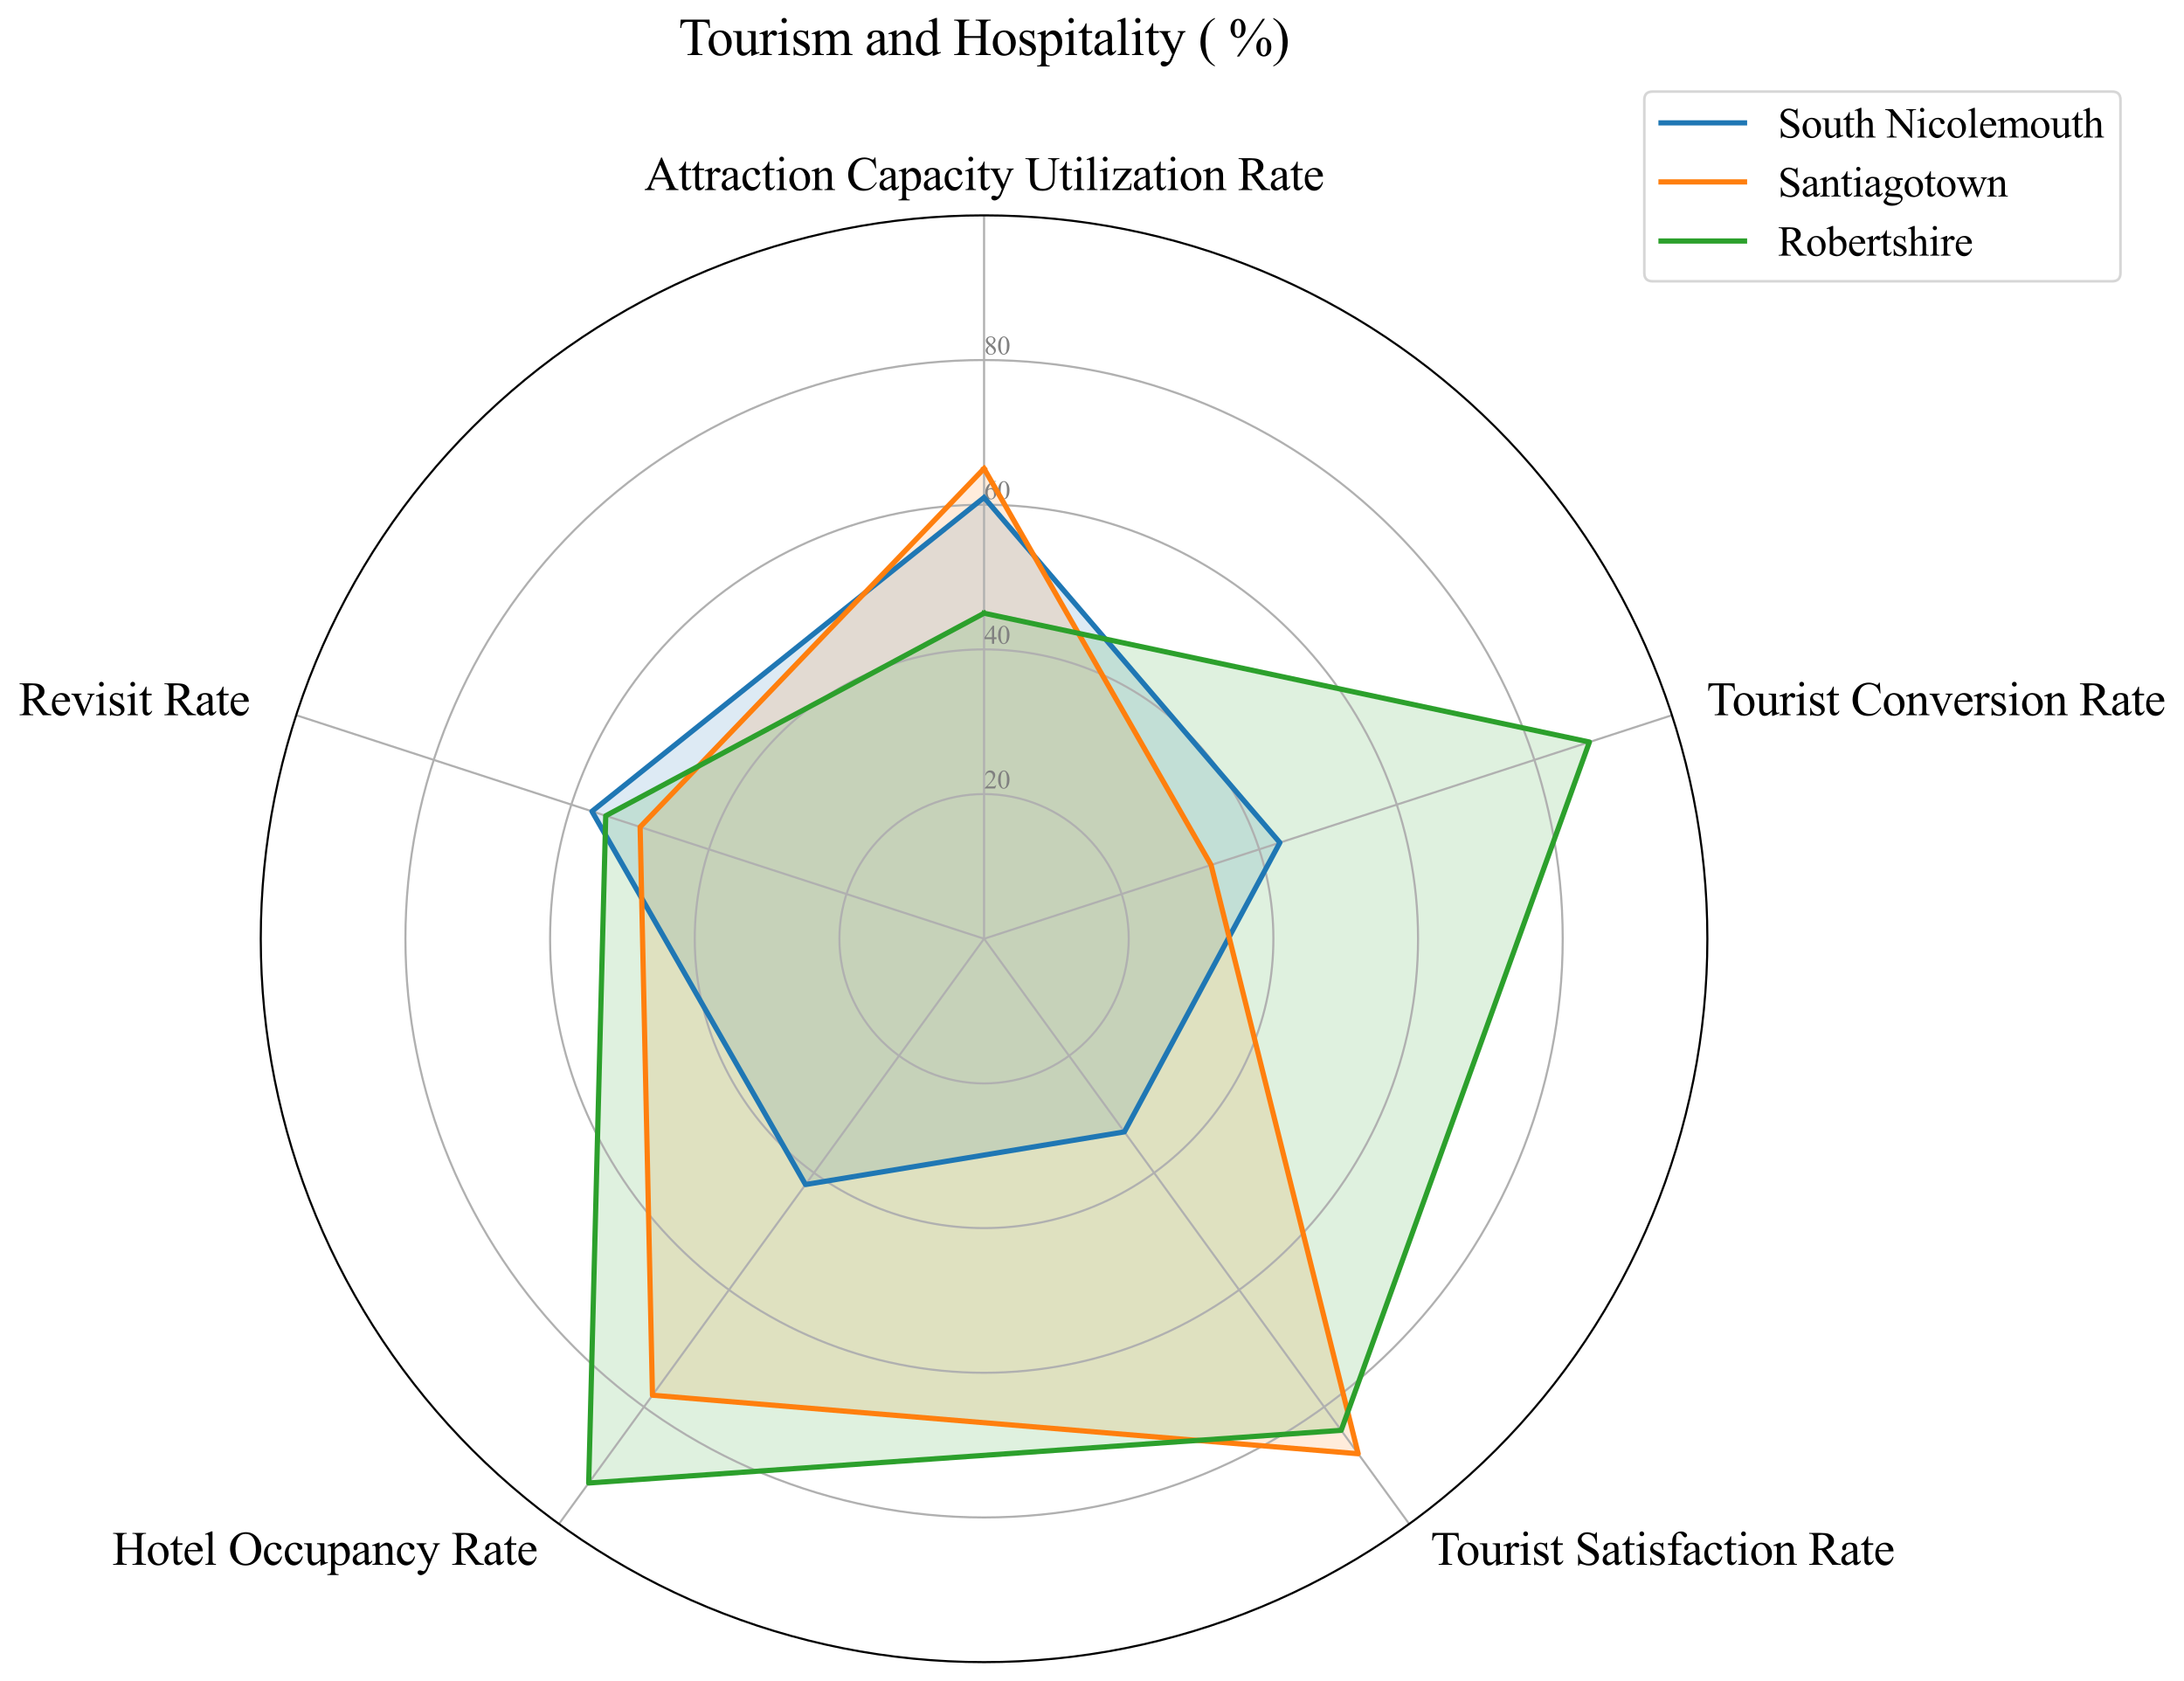 <?xml version="1.0" encoding="utf-8" standalone="no"?>
<!DOCTYPE svg PUBLIC "-//W3C//DTD SVG 1.1//EN"
  "http://www.w3.org/Graphics/SVG/1.1/DTD/svg11.dtd">
<svg xmlns:xlink="http://www.w3.org/1999/xlink" width="837.007pt" height="644.128pt" viewBox="0 0 837.007 644.128" xmlns="http://www.w3.org/2000/svg" version="1.1">
 <defs>
  <style type="text/css">*{stroke-linejoin: round; stroke-linecap: butt}</style>
 </defs>
 <g id="figure_1">
  <g id="patch_1">
   <path d="M 0 644.128 
L 837.007 644.128 
L 837.007 0 
L 0 0 
z
" style="fill: #ffffff"/>
  </g>
  <g id="axes_1">
   <g id="patch_2">
    <path d="M 654.34 359.728 
C 654.34 323.326 647.17 287.278 633.24 253.648 
C 619.309 220.017 598.89 189.457 573.15 163.718 
C 547.41 137.978 516.851 117.558 483.22 103.628 
C 449.589 89.698 413.542 82.528 377.14 82.528 
C 340.739 82.528 304.691 89.698 271.06 103.628 
C 237.43 117.558 206.87 137.978 181.13 163.718 
C 155.39 189.457 134.971 220.017 121.041 253.648 
C 107.11 287.278 99.94 323.326 99.94 359.728 
C 99.94 396.129 107.11 432.177 121.041 465.807 
C 134.971 499.438 155.39 529.998 181.13 555.737 
C 206.87 581.477 237.43 601.897 271.06 615.827 
C 304.691 629.757 340.739 636.928 377.14 636.928 
C 413.542 636.928 449.589 629.757 483.22 615.827 
C 516.851 601.897 547.41 581.477 573.15 555.737 
C 598.89 529.998 619.309 499.438 633.24 465.807 
C 647.17 432.177 654.34 396.129 654.34 359.728 
M 377.14 359.728 
C 377.14 359.728 377.14 359.728 377.14 359.728 
C 377.14 359.728 377.14 359.728 377.14 359.728 
C 377.14 359.728 377.14 359.728 377.14 359.728 
C 377.14 359.728 377.14 359.728 377.14 359.728 
C 377.14 359.728 377.14 359.728 377.14 359.728 
C 377.14 359.728 377.14 359.728 377.14 359.728 
C 377.14 359.728 377.14 359.728 377.14 359.728 
C 377.14 359.728 377.14 359.728 377.14 359.728 
C 377.14 359.728 377.14 359.728 377.14 359.728 
C 377.14 359.728 377.14 359.728 377.14 359.728 
C 377.14 359.728 377.14 359.728 377.14 359.728 
C 377.14 359.728 377.14 359.728 377.14 359.728 
C 377.14 359.728 377.14 359.728 377.14 359.728 
C 377.14 359.728 377.14 359.728 377.14 359.728 
C 377.14 359.728 377.14 359.728 377.14 359.728 
C 377.14 359.728 377.14 359.728 377.14 359.728 
z
" style="fill: #ffffff"/>
   </g>
   <g id="patch_3">
    <path d="M 377.14 190.636 
L 490.502 322.894 
L 430.908 433.733 
L 308.708 453.916 
L 226.869 310.902 
z
" clip-path="url(#p5f10c932e4)" style="fill: #1f77b4; opacity: 0.15; stroke: #1f77b4; stroke-linejoin: miter"/>
   </g>
   <g id="patch_4">
    <path d="M 377.14 179.548 
L 464.139 331.46 
L 520.522 557.076 
L 250.052 534.65 
L 245.324 316.898 
z
" clip-path="url(#p5f10c932e4)" style="fill: #ff7f0e; opacity: 0.15; stroke: #ff7f0e; stroke-linejoin: miter"/>
   </g>
   <g id="patch_5">
    <path d="M 377.14 234.988 
L 609.137 284.347 
L 514.005 548.105 
L 225.611 568.289 
L 232.142 312.615 
z
" clip-path="url(#p5f10c932e4)" style="fill: #2ca02c; opacity: 0.15; stroke: #2ca02c; stroke-linejoin: miter"/>
   </g>
   <g id="matplotlib.axis_1">
    <g id="xtick_1">
     <g id="line2d_1">
      <path d="M 377.14 359.728 
L 377.14 82.528 
" clip-path="url(#p5f10c932e4)" style="fill: none; stroke: #b0b0b0; stroke-width: 0.8; stroke-linecap: square"/>
     </g>
     <g id="text_1">
      <!-- Attraction Capacity Utilization Rate -->
      <g transform="translate(246.927 72.835) scale(0.18 -0.18)">
       <defs>
        <path id="TimesNewRomanPSMT-41" d="M 2928 1419 
L 1288 1419 
L 1000 750 
Q 894 503 894 381 
Q 894 284 986 211 
Q 1078 138 1384 116 
L 1384 0 
L 50 0 
L 50 116 
Q 316 163 394 238 
Q 553 388 747 847 
L 2238 4334 
L 2347 4334 
L 3822 809 
Q 4000 384 4145 257 
Q 4291 131 4550 116 
L 4550 0 
L 2878 0 
L 2878 116 
Q 3131 128 3220 200 
Q 3309 272 3309 375 
Q 3309 513 3184 809 
L 2928 1419 
z
M 2841 1650 
L 2122 3363 
L 1384 1650 
L 2841 1650 
z
" transform="scale(0.016)"/>
        <path id="TimesNewRomanPSMT-74" d="M 1031 3803 
L 1031 2863 
L 1700 2863 
L 1700 2644 
L 1031 2644 
L 1031 788 
Q 1031 509 1111 412 
Q 1191 316 1316 316 
Q 1419 316 1516 380 
Q 1613 444 1666 569 
L 1788 569 
Q 1678 263 1478 108 
Q 1278 -47 1066 -47 
Q 922 -47 784 33 
Q 647 113 581 261 
Q 516 409 516 719 
L 516 2644 
L 63 2644 
L 63 2747 
Q 234 2816 414 2980 
Q 594 3144 734 3369 
Q 806 3488 934 3803 
L 1031 3803 
z
" transform="scale(0.016)"/>
        <path id="TimesNewRomanPSMT-72" d="M 1038 2947 
L 1038 2303 
Q 1397 2947 1775 2947 
Q 1947 2947 2059 2842 
Q 2172 2738 2172 2600 
Q 2172 2478 2090 2393 
Q 2009 2309 1897 2309 
Q 1788 2309 1652 2417 
Q 1516 2525 1450 2525 
Q 1394 2525 1328 2463 
Q 1188 2334 1038 2041 
L 1038 669 
Q 1038 431 1097 309 
Q 1138 225 1241 169 
Q 1344 113 1538 113 
L 1538 0 
L 72 0 
L 72 113 
Q 291 113 397 181 
Q 475 231 506 341 
Q 522 394 522 644 
L 522 1753 
Q 522 2253 501 2348 
Q 481 2444 426 2487 
Q 372 2531 291 2531 
Q 194 2531 72 2484 
L 41 2597 
L 906 2947 
L 1038 2947 
z
" transform="scale(0.016)"/>
        <path id="TimesNewRomanPSMT-61" d="M 1822 413 
Q 1381 72 1269 19 
Q 1100 -59 909 -59 
Q 613 -59 420 144 
Q 228 347 228 678 
Q 228 888 322 1041 
Q 450 1253 767 1440 
Q 1084 1628 1822 1897 
L 1822 2009 
Q 1822 2438 1686 2597 
Q 1550 2756 1291 2756 
Q 1094 2756 978 2650 
Q 859 2544 859 2406 
L 866 2225 
Q 866 2081 792 2003 
Q 719 1925 600 1925 
Q 484 1925 411 2006 
Q 338 2088 338 2228 
Q 338 2497 613 2722 
Q 888 2947 1384 2947 
Q 1766 2947 2009 2819 
Q 2194 2722 2281 2516 
Q 2338 2381 2338 1966 
L 2338 994 
Q 2338 584 2353 492 
Q 2369 400 2405 369 
Q 2441 338 2488 338 
Q 2538 338 2575 359 
Q 2641 400 2828 588 
L 2828 413 
Q 2478 -56 2159 -56 
Q 2006 -56 1915 50 
Q 1825 156 1822 413 
z
M 1822 616 
L 1822 1706 
Q 1350 1519 1213 1441 
Q 966 1303 859 1153 
Q 753 1003 753 825 
Q 753 600 887 451 
Q 1022 303 1197 303 
Q 1434 303 1822 616 
z
" transform="scale(0.016)"/>
        <path id="TimesNewRomanPSMT-63" d="M 2631 1088 
Q 2516 522 2178 217 
Q 1841 -88 1431 -88 
Q 944 -88 581 321 
Q 219 731 219 1428 
Q 219 2103 620 2525 
Q 1022 2947 1584 2947 
Q 2006 2947 2278 2723 
Q 2550 2500 2550 2259 
Q 2550 2141 2473 2067 
Q 2397 1994 2259 1994 
Q 2075 1994 1981 2113 
Q 1928 2178 1911 2362 
Q 1894 2547 1784 2644 
Q 1675 2738 1481 2738 
Q 1169 2738 978 2506 
Q 725 2200 725 1697 
Q 725 1184 976 792 
Q 1228 400 1656 400 
Q 1963 400 2206 609 
Q 2378 753 2541 1131 
L 2631 1088 
z
" transform="scale(0.016)"/>
        <path id="TimesNewRomanPSMT-69" d="M 928 4444 
Q 1059 4444 1151 4351 
Q 1244 4259 1244 4128 
Q 1244 3997 1151 3903 
Q 1059 3809 928 3809 
Q 797 3809 703 3903 
Q 609 3997 609 4128 
Q 609 4259 701 4351 
Q 794 4444 928 4444 
z
M 1188 2947 
L 1188 647 
Q 1188 378 1227 289 
Q 1266 200 1342 156 
Q 1419 113 1622 113 
L 1622 0 
L 231 0 
L 231 113 
Q 441 113 512 153 
Q 584 194 626 287 
Q 669 381 669 647 
L 669 1750 
Q 669 2216 641 2353 
Q 619 2453 572 2492 
Q 525 2531 444 2531 
Q 356 2531 231 2484 
L 188 2597 
L 1050 2947 
L 1188 2947 
z
" transform="scale(0.016)"/>
        <path id="TimesNewRomanPSMT-6f" d="M 1600 2947 
Q 2250 2947 2644 2453 
Q 2978 2031 2978 1484 
Q 2978 1100 2793 706 
Q 2609 313 2286 112 
Q 1963 -88 1566 -88 
Q 919 -88 538 428 
Q 216 863 216 1403 
Q 216 1797 411 2186 
Q 606 2575 925 2761 
Q 1244 2947 1600 2947 
z
M 1503 2744 
Q 1338 2744 1170 2645 
Q 1003 2547 900 2300 
Q 797 2053 797 1666 
Q 797 1041 1045 587 
Q 1294 134 1700 134 
Q 2003 134 2200 384 
Q 2397 634 2397 1244 
Q 2397 2006 2069 2444 
Q 1847 2744 1503 2744 
z
" transform="scale(0.016)"/>
        <path id="TimesNewRomanPSMT-6e" d="M 1034 2341 
Q 1538 2947 1994 2947 
Q 2228 2947 2397 2830 
Q 2566 2713 2666 2444 
Q 2734 2256 2734 1869 
L 2734 647 
Q 2734 375 2778 278 
Q 2813 200 2889 156 
Q 2966 113 3172 113 
L 3172 0 
L 1756 0 
L 1756 113 
L 1816 113 
Q 2016 113 2095 173 
Q 2175 234 2206 353 
Q 2219 400 2219 647 
L 2219 1819 
Q 2219 2209 2117 2386 
Q 2016 2563 1775 2563 
Q 1403 2563 1034 2156 
L 1034 647 
Q 1034 356 1069 288 
Q 1113 197 1189 155 
Q 1266 113 1500 113 
L 1500 0 
L 84 0 
L 84 113 
L 147 113 
Q 366 113 442 223 
Q 519 334 519 647 
L 519 1709 
Q 519 2225 495 2337 
Q 472 2450 423 2490 
Q 375 2531 294 2531 
Q 206 2531 84 2484 
L 38 2597 
L 900 2947 
L 1034 2947 
L 1034 2341 
z
" transform="scale(0.016)"/>
        <path id="TimesNewRomanPSMT-20" transform="scale(0.016)"/>
        <path id="TimesNewRomanPSMT-43" d="M 3853 4334 
L 3950 2894 
L 3853 2894 
Q 3659 3541 3300 3825 
Q 2941 4109 2438 4109 
Q 2016 4109 1675 3895 
Q 1334 3681 1139 3212 
Q 944 2744 944 2047 
Q 944 1472 1128 1050 
Q 1313 628 1683 403 
Q 2053 178 2528 178 
Q 2941 178 3256 354 
Q 3572 531 3950 1056 
L 4047 994 
Q 3728 428 3303 165 
Q 2878 -97 2294 -97 
Q 1241 -97 663 684 
Q 231 1266 231 2053 
Q 231 2688 515 3219 
Q 800 3750 1298 4042 
Q 1797 4334 2388 4334 
Q 2847 4334 3294 4109 
Q 3425 4041 3481 4041 
Q 3566 4041 3628 4100 
Q 3709 4184 3744 4334 
L 3853 4334 
z
" transform="scale(0.016)"/>
        <path id="TimesNewRomanPSMT-70" d="M -6 2578 
L 875 2934 
L 994 2934 
L 994 2266 
Q 1216 2644 1439 2795 
Q 1663 2947 1909 2947 
Q 2341 2947 2628 2609 
Q 2981 2197 2981 1534 
Q 2981 794 2556 309 
Q 2206 -88 1675 -88 
Q 1444 -88 1275 -22 
Q 1150 25 994 166 
L 994 -706 
Q 994 -1000 1030 -1079 
Q 1066 -1159 1155 -1206 
Q 1244 -1253 1478 -1253 
L 1478 -1369 
L -22 -1369 
L -22 -1253 
L 56 -1253 
Q 228 -1256 350 -1188 
Q 409 -1153 442 -1076 
Q 475 -1000 475 -688 
L 475 2019 
Q 475 2297 450 2372 
Q 425 2447 370 2484 
Q 316 2522 222 2522 
Q 147 2522 31 2478 
L -6 2578 
z
M 994 2081 
L 994 1013 
Q 994 666 1022 556 
Q 1066 375 1236 237 
Q 1406 100 1666 100 
Q 1978 100 2172 344 
Q 2425 663 2425 1241 
Q 2425 1897 2138 2250 
Q 1938 2494 1663 2494 
Q 1513 2494 1366 2419 
Q 1253 2363 994 2081 
z
" transform="scale(0.016)"/>
        <path id="TimesNewRomanPSMT-79" d="M 38 2863 
L 1372 2863 
L 1372 2747 
L 1306 2747 
Q 1166 2747 1095 2686 
Q 1025 2625 1025 2534 
Q 1025 2413 1128 2197 
L 1825 753 
L 2466 2334 
Q 2519 2463 2519 2588 
Q 2519 2644 2497 2672 
Q 2472 2706 2419 2726 
Q 2366 2747 2231 2747 
L 2231 2863 
L 3163 2863 
L 3163 2747 
Q 3047 2734 2984 2696 
Q 2922 2659 2847 2556 
Q 2819 2513 2741 2316 
L 1575 -541 
Q 1406 -956 1132 -1168 
Q 859 -1381 606 -1381 
Q 422 -1381 303 -1275 
Q 184 -1169 184 -1031 
Q 184 -900 270 -820 
Q 356 -741 506 -741 
Q 609 -741 788 -809 
Q 913 -856 944 -856 
Q 1038 -856 1148 -759 
Q 1259 -663 1372 -384 
L 1575 113 
L 547 2272 
Q 500 2369 397 2513 
Q 319 2622 269 2659 
Q 197 2709 38 2747 
L 38 2863 
z
" transform="scale(0.016)"/>
        <path id="TimesNewRomanPSMT-55" d="M 3053 4122 
L 3053 4238 
L 4553 4238 
L 4553 4122 
L 4394 4122 
Q 4144 4122 4009 3913 
Q 3944 3816 3944 3463 
L 3944 1744 
Q 3944 1106 3817 754 
Q 3691 403 3320 151 
Q 2950 -100 2313 -100 
Q 1619 -100 1259 140 
Q 900 381 750 788 
Q 650 1066 650 1831 
L 650 3488 
Q 650 3878 542 4000 
Q 434 4122 194 4122 
L 34 4122 
L 34 4238 
L 1866 4238 
L 1866 4122 
L 1703 4122 
Q 1441 4122 1328 3956 
Q 1250 3844 1250 3488 
L 1250 1641 
Q 1250 1394 1295 1075 
Q 1341 756 1459 578 
Q 1578 400 1801 284 
Q 2025 169 2350 169 
Q 2766 169 3094 350 
Q 3422 531 3542 814 
Q 3663 1097 3663 1772 
L 3663 3488 
Q 3663 3884 3575 3984 
Q 3453 4122 3213 4122 
L 3053 4122 
z
" transform="scale(0.016)"/>
        <path id="TimesNewRomanPSMT-6c" d="M 1184 4444 
L 1184 647 
Q 1184 378 1223 290 
Q 1263 203 1344 158 
Q 1425 113 1647 113 
L 1647 0 
L 244 0 
L 244 113 
Q 441 113 512 153 
Q 584 194 625 287 
Q 666 381 666 647 
L 666 3247 
Q 666 3731 644 3842 
Q 622 3953 573 3993 
Q 525 4034 450 4034 
Q 369 4034 244 3984 
L 191 4094 
L 1044 4444 
L 1184 4444 
z
" transform="scale(0.016)"/>
        <path id="TimesNewRomanPSMT-7a" d="M 2688 878 
L 2653 0 
L 128 0 
L 128 113 
L 2028 2644 
L 1091 2644 
Q 788 2644 694 2605 
Q 600 2566 541 2456 
Q 456 2300 444 2069 
L 319 2069 
L 338 2863 
L 2738 2863 
L 2738 2747 
L 819 209 
L 1863 209 
Q 2191 209 2308 264 
Q 2425 319 2497 456 
Q 2547 556 2581 878 
L 2688 878 
z
" transform="scale(0.016)"/>
        <path id="TimesNewRomanPSMT-52" d="M 4325 0 
L 3194 0 
L 1759 1981 
Q 1600 1975 1500 1975 
Q 1459 1975 1412 1976 
Q 1366 1978 1316 1981 
L 1316 750 
Q 1316 350 1403 253 
Q 1522 116 1759 116 
L 1925 116 
L 1925 0 
L 109 0 
L 109 116 
L 269 116 
Q 538 116 653 291 
Q 719 388 719 750 
L 719 3488 
Q 719 3888 631 3984 
Q 509 4122 269 4122 
L 109 4122 
L 109 4238 
L 1653 4238 
Q 2328 4238 2648 4139 
Q 2969 4041 3192 3777 
Q 3416 3513 3416 3147 
Q 3416 2756 3161 2468 
Q 2906 2181 2372 2063 
L 3247 847 
Q 3547 428 3762 290 
Q 3978 153 4325 116 
L 4325 0 
z
M 1316 2178 
Q 1375 2178 1419 2176 
Q 1463 2175 1491 2175 
Q 2097 2175 2405 2437 
Q 2713 2700 2713 3106 
Q 2713 3503 2464 3751 
Q 2216 4000 1806 4000 
Q 1625 4000 1316 3941 
L 1316 2178 
z
" transform="scale(0.016)"/>
        <path id="TimesNewRomanPSMT-65" d="M 681 1784 
Q 678 1147 991 784 
Q 1303 422 1725 422 
Q 2006 422 2214 576 
Q 2422 731 2563 1106 
L 2659 1044 
Q 2594 616 2278 264 
Q 1963 -88 1488 -88 
Q 972 -88 605 314 
Q 238 716 238 1394 
Q 238 2128 614 2539 
Q 991 2950 1559 2950 
Q 2041 2950 2350 2633 
Q 2659 2316 2659 1784 
L 681 1784 
z
M 681 1966 
L 2006 1966 
Q 1991 2241 1941 2353 
Q 1863 2528 1708 2628 
Q 1553 2728 1384 2728 
Q 1125 2728 920 2526 
Q 716 2325 681 1966 
z
" transform="scale(0.016)"/>
       </defs>
       <use xlink:href="#TimesNewRomanPSMT-41"/>
       <use xlink:href="#TimesNewRomanPSMT-74" transform="translate(72.217 0)"/>
       <use xlink:href="#TimesNewRomanPSMT-74" transform="translate(100 0)"/>
       <use xlink:href="#TimesNewRomanPSMT-72" transform="translate(127.783 0)"/>
       <use xlink:href="#TimesNewRomanPSMT-61" transform="translate(161.084 0)"/>
       <use xlink:href="#TimesNewRomanPSMT-63" transform="translate(205.469 0)"/>
       <use xlink:href="#TimesNewRomanPSMT-74" transform="translate(249.854 0)"/>
       <use xlink:href="#TimesNewRomanPSMT-69" transform="translate(277.637 0)"/>
       <use xlink:href="#TimesNewRomanPSMT-6f" transform="translate(305.42 0)"/>
       <use xlink:href="#TimesNewRomanPSMT-6e" transform="translate(355.42 0)"/>
       <use xlink:href="#TimesNewRomanPSMT-20" transform="translate(405.42 0)"/>
       <use xlink:href="#TimesNewRomanPSMT-43" transform="translate(430.42 0)"/>
       <use xlink:href="#TimesNewRomanPSMT-61" transform="translate(497.119 0)"/>
       <use xlink:href="#TimesNewRomanPSMT-70" transform="translate(541.504 0)"/>
       <use xlink:href="#TimesNewRomanPSMT-61" transform="translate(591.504 0)"/>
       <use xlink:href="#TimesNewRomanPSMT-63" transform="translate(635.889 0)"/>
       <use xlink:href="#TimesNewRomanPSMT-69" transform="translate(680.273 0)"/>
       <use xlink:href="#TimesNewRomanPSMT-74" transform="translate(708.057 0)"/>
       <use xlink:href="#TimesNewRomanPSMT-79" transform="translate(735.84 0)"/>
       <use xlink:href="#TimesNewRomanPSMT-20" transform="translate(785.84 0)"/>
       <use xlink:href="#TimesNewRomanPSMT-55" transform="translate(810.84 0)"/>
       <use xlink:href="#TimesNewRomanPSMT-74" transform="translate(883.057 0)"/>
       <use xlink:href="#TimesNewRomanPSMT-69" transform="translate(910.84 0)"/>
       <use xlink:href="#TimesNewRomanPSMT-6c" transform="translate(938.623 0)"/>
       <use xlink:href="#TimesNewRomanPSMT-69" transform="translate(966.406 0)"/>
       <use xlink:href="#TimesNewRomanPSMT-7a" transform="translate(994.189 0)"/>
       <use xlink:href="#TimesNewRomanPSMT-61" transform="translate(1038.574 0)"/>
       <use xlink:href="#TimesNewRomanPSMT-74" transform="translate(1082.959 0)"/>
       <use xlink:href="#TimesNewRomanPSMT-69" transform="translate(1110.742 0)"/>
       <use xlink:href="#TimesNewRomanPSMT-6f" transform="translate(1138.525 0)"/>
       <use xlink:href="#TimesNewRomanPSMT-6e" transform="translate(1188.525 0)"/>
       <use xlink:href="#TimesNewRomanPSMT-20" transform="translate(1238.525 0)"/>
       <use xlink:href="#TimesNewRomanPSMT-52" transform="translate(1263.525 0)"/>
       <use xlink:href="#TimesNewRomanPSMT-61" transform="translate(1330.225 0)"/>
       <use xlink:href="#TimesNewRomanPSMT-74" transform="translate(1374.609 0)"/>
       <use xlink:href="#TimesNewRomanPSMT-65" transform="translate(1402.393 0)"/>
      </g>
     </g>
    </g>
    <g id="xtick_2">
     <g id="line2d_2">
      <path d="M 377.14 359.728 
L 640.773 274.068 
" clip-path="url(#p5f10c932e4)" style="fill: none; stroke: #b0b0b0; stroke-width: 0.8; stroke-linecap: square"/>
     </g>
     <g id="text_2">
      <!-- Tourist Conversion Rate -->
      <g transform="translate(654.088 274.066) scale(0.18 -0.18)">
       <defs>
        <path id="TimesNewRomanPSMT-54" d="M 3703 4238 
L 3750 3244 
L 3631 3244 
Q 3597 3506 3538 3619 
Q 3441 3800 3280 3886 
Q 3119 3972 2856 3972 
L 2259 3972 
L 2259 734 
Q 2259 344 2344 247 
Q 2463 116 2709 116 
L 2856 116 
L 2856 0 
L 1059 0 
L 1059 116 
L 1209 116 
Q 1478 116 1591 278 
Q 1659 378 1659 734 
L 1659 3972 
L 1150 3972 
Q 853 3972 728 3928 
Q 566 3869 450 3700 
Q 334 3531 313 3244 
L 194 3244 
L 244 4238 
L 3703 4238 
z
" transform="scale(0.016)"/>
        <path id="TimesNewRomanPSMT-75" d="M 2709 2863 
L 2709 1128 
Q 2709 631 2732 520 
Q 2756 409 2807 365 
Q 2859 322 2928 322 
Q 3025 322 3147 375 
L 3191 266 
L 2334 -88 
L 2194 -88 
L 2194 519 
Q 1825 119 1631 15 
Q 1438 -88 1222 -88 
Q 981 -88 804 51 
Q 628 191 559 409 
Q 491 628 491 1028 
L 491 2306 
Q 491 2509 447 2587 
Q 403 2666 317 2708 
Q 231 2750 6 2747 
L 6 2863 
L 1009 2863 
L 1009 947 
Q 1009 547 1148 422 
Q 1288 297 1484 297 
Q 1619 297 1789 381 
Q 1959 466 2194 703 
L 2194 2325 
Q 2194 2569 2105 2655 
Q 2016 2741 1734 2747 
L 1734 2863 
L 2709 2863 
z
" transform="scale(0.016)"/>
        <path id="TimesNewRomanPSMT-73" d="M 2050 2947 
L 2050 1972 
L 1947 1972 
Q 1828 2431 1642 2597 
Q 1456 2763 1169 2763 
Q 950 2763 815 2647 
Q 681 2531 681 2391 
Q 681 2216 781 2091 
Q 878 1963 1175 1819 
L 1631 1597 
Q 2266 1288 2266 781 
Q 2266 391 1970 151 
Q 1675 -88 1309 -88 
Q 1047 -88 709 6 
Q 606 38 541 38 
Q 469 38 428 -44 
L 325 -44 
L 325 978 
L 428 978 
Q 516 541 762 319 
Q 1009 97 1316 97 
Q 1531 97 1667 223 
Q 1803 350 1803 528 
Q 1803 744 1651 891 
Q 1500 1038 1047 1263 
Q 594 1488 453 1669 
Q 313 1847 313 2119 
Q 313 2472 555 2709 
Q 797 2947 1181 2947 
Q 1350 2947 1591 2875 
Q 1750 2828 1803 2828 
Q 1853 2828 1881 2850 
Q 1909 2872 1947 2947 
L 2050 2947 
z
" transform="scale(0.016)"/>
        <path id="TimesNewRomanPSMT-76" d="M 53 2863 
L 1400 2863 
L 1400 2747 
L 1313 2747 
Q 1191 2747 1127 2687 
Q 1063 2628 1063 2528 
Q 1063 2419 1128 2269 
L 1794 688 
L 2463 2328 
Q 2534 2503 2534 2594 
Q 2534 2638 2509 2666 
Q 2475 2713 2422 2730 
Q 2369 2747 2206 2747 
L 2206 2863 
L 3141 2863 
L 3141 2747 
Q 2978 2734 2916 2681 
Q 2806 2588 2719 2369 
L 1703 -88 
L 1575 -88 
L 553 2328 
Q 484 2497 421 2570 
Q 359 2644 263 2694 
Q 209 2722 53 2747 
L 53 2863 
z
" transform="scale(0.016)"/>
       </defs>
       <use xlink:href="#TimesNewRomanPSMT-54"/>
       <use xlink:href="#TimesNewRomanPSMT-6f" transform="translate(54.084 0)"/>
       <use xlink:href="#TimesNewRomanPSMT-75" transform="translate(104.084 0)"/>
       <use xlink:href="#TimesNewRomanPSMT-72" transform="translate(154.084 0)"/>
       <use xlink:href="#TimesNewRomanPSMT-69" transform="translate(187.385 0)"/>
       <use xlink:href="#TimesNewRomanPSMT-73" transform="translate(215.168 0)"/>
       <use xlink:href="#TimesNewRomanPSMT-74" transform="translate(254.084 0)"/>
       <use xlink:href="#TimesNewRomanPSMT-20" transform="translate(281.867 0)"/>
       <use xlink:href="#TimesNewRomanPSMT-43" transform="translate(306.867 0)"/>
       <use xlink:href="#TimesNewRomanPSMT-6f" transform="translate(373.566 0)"/>
       <use xlink:href="#TimesNewRomanPSMT-6e" transform="translate(423.566 0)"/>
       <use xlink:href="#TimesNewRomanPSMT-76" transform="translate(473.566 0)"/>
       <use xlink:href="#TimesNewRomanPSMT-65" transform="translate(523.566 0)"/>
       <use xlink:href="#TimesNewRomanPSMT-72" transform="translate(567.951 0)"/>
       <use xlink:href="#TimesNewRomanPSMT-73" transform="translate(601.252 0)"/>
       <use xlink:href="#TimesNewRomanPSMT-69" transform="translate(640.168 0)"/>
       <use xlink:href="#TimesNewRomanPSMT-6f" transform="translate(667.951 0)"/>
       <use xlink:href="#TimesNewRomanPSMT-6e" transform="translate(717.951 0)"/>
       <use xlink:href="#TimesNewRomanPSMT-20" transform="translate(767.951 0)"/>
       <use xlink:href="#TimesNewRomanPSMT-52" transform="translate(792.951 0)"/>
       <use xlink:href="#TimesNewRomanPSMT-61" transform="translate(859.65 0)"/>
       <use xlink:href="#TimesNewRomanPSMT-74" transform="translate(904.035 0)"/>
       <use xlink:href="#TimesNewRomanPSMT-65" transform="translate(931.818 0)"/>
      </g>
     </g>
    </g>
    <g id="xtick_3">
     <g id="line2d_3">
      <path d="M 377.14 359.728 
L 540.074 583.987 
" clip-path="url(#p5f10c932e4)" style="fill: none; stroke: #b0b0b0; stroke-width: 0.8; stroke-linecap: square"/>
     </g>
     <g id="text_3">
      <!-- Tourist Satisfaction Rate  -->
      <g transform="translate(548.303 599.637) scale(0.18 -0.18)">
       <defs>
        <path id="TimesNewRomanPSMT-53" d="M 2934 4334 
L 2934 2869 
L 2819 2869 
Q 2763 3291 2617 3541 
Q 2472 3791 2203 3937 
Q 1934 4084 1647 4084 
Q 1322 4084 1109 3886 
Q 897 3688 897 3434 
Q 897 3241 1031 3081 
Q 1225 2847 1953 2456 
Q 2547 2138 2764 1967 
Q 2981 1797 3098 1565 
Q 3216 1334 3216 1081 
Q 3216 600 2842 251 
Q 2469 -97 1881 -97 
Q 1697 -97 1534 -69 
Q 1438 -53 1133 45 
Q 828 144 747 144 
Q 669 144 623 97 
Q 578 50 556 -97 
L 441 -97 
L 441 1356 
L 556 1356 
Q 638 900 775 673 
Q 913 447 1195 297 
Q 1478 147 1816 147 
Q 2206 147 2432 353 
Q 2659 559 2659 841 
Q 2659 997 2573 1156 
Q 2488 1316 2306 1453 
Q 2184 1547 1640 1851 
Q 1097 2156 867 2337 
Q 638 2519 519 2737 
Q 400 2956 400 3219 
Q 400 3675 750 4004 
Q 1100 4334 1641 4334 
Q 1978 4334 2356 4169 
Q 2531 4091 2603 4091 
Q 2684 4091 2736 4139 
Q 2788 4188 2819 4334 
L 2934 4334 
z
" transform="scale(0.016)"/>
        <path id="TimesNewRomanPSMT-66" d="M 1319 2638 
L 1319 756 
Q 1319 356 1406 250 
Q 1522 113 1716 113 
L 1975 113 
L 1975 0 
L 266 0 
L 266 113 
L 394 113 
Q 519 113 622 175 
Q 725 238 764 344 
Q 803 450 803 756 
L 803 2638 
L 247 2638 
L 247 2863 
L 803 2863 
L 803 3050 
Q 803 3478 940 3775 
Q 1078 4072 1361 4255 
Q 1644 4438 1997 4438 
Q 2325 4438 2600 4225 
Q 2781 4084 2781 3909 
Q 2781 3816 2700 3733 
Q 2619 3650 2525 3650 
Q 2453 3650 2373 3701 
Q 2294 3753 2178 3923 
Q 2063 4094 1966 4153 
Q 1869 4213 1750 4213 
Q 1606 4213 1506 4136 
Q 1406 4059 1362 3898 
Q 1319 3738 1319 3069 
L 1319 2863 
L 2056 2863 
L 2056 2638 
L 1319 2638 
z
" transform="scale(0.016)"/>
       </defs>
       <use xlink:href="#TimesNewRomanPSMT-54"/>
       <use xlink:href="#TimesNewRomanPSMT-6f" transform="translate(54.084 0)"/>
       <use xlink:href="#TimesNewRomanPSMT-75" transform="translate(104.084 0)"/>
       <use xlink:href="#TimesNewRomanPSMT-72" transform="translate(154.084 0)"/>
       <use xlink:href="#TimesNewRomanPSMT-69" transform="translate(187.385 0)"/>
       <use xlink:href="#TimesNewRomanPSMT-73" transform="translate(215.168 0)"/>
       <use xlink:href="#TimesNewRomanPSMT-74" transform="translate(254.084 0)"/>
       <use xlink:href="#TimesNewRomanPSMT-20" transform="translate(281.867 0)"/>
       <use xlink:href="#TimesNewRomanPSMT-53" transform="translate(306.867 0)"/>
       <use xlink:href="#TimesNewRomanPSMT-61" transform="translate(362.482 0)"/>
       <use xlink:href="#TimesNewRomanPSMT-74" transform="translate(406.867 0)"/>
       <use xlink:href="#TimesNewRomanPSMT-69" transform="translate(434.65 0)"/>
       <use xlink:href="#TimesNewRomanPSMT-73" transform="translate(462.434 0)"/>
       <use xlink:href="#TimesNewRomanPSMT-66" transform="translate(501.35 0)"/>
       <use xlink:href="#TimesNewRomanPSMT-61" transform="translate(534.65 0)"/>
       <use xlink:href="#TimesNewRomanPSMT-63" transform="translate(579.035 0)"/>
       <use xlink:href="#TimesNewRomanPSMT-74" transform="translate(623.42 0)"/>
       <use xlink:href="#TimesNewRomanPSMT-69" transform="translate(651.203 0)"/>
       <use xlink:href="#TimesNewRomanPSMT-6f" transform="translate(678.986 0)"/>
       <use xlink:href="#TimesNewRomanPSMT-6e" transform="translate(728.986 0)"/>
       <use xlink:href="#TimesNewRomanPSMT-20" transform="translate(778.986 0)"/>
       <use xlink:href="#TimesNewRomanPSMT-52" transform="translate(803.986 0)"/>
       <use xlink:href="#TimesNewRomanPSMT-61" transform="translate(870.686 0)"/>
       <use xlink:href="#TimesNewRomanPSMT-74" transform="translate(915.07 0)"/>
       <use xlink:href="#TimesNewRomanPSMT-65" transform="translate(942.854 0)"/>
       <use xlink:href="#TimesNewRomanPSMT-20" transform="translate(987.238 0)"/>
      </g>
     </g>
    </g>
    <g id="xtick_4">
     <g id="line2d_4">
      <path d="M 377.14 359.728 
L 214.206 583.987 
" clip-path="url(#p5f10c932e4)" style="fill: none; stroke: #b0b0b0; stroke-width: 0.8; stroke-linecap: square"/>
     </g>
     <g id="text_4">
      <!-- Hotel Occupancy Rate -->
      <g transform="translate(43.038 599.621) scale(0.18 -0.18)">
       <defs>
        <path id="TimesNewRomanPSMT-48" d="M 1316 2272 
L 3284 2272 
L 3284 3484 
Q 3284 3809 3244 3913 
Q 3213 3991 3113 4047 
Q 2978 4122 2828 4122 
L 2678 4122 
L 2678 4238 
L 4491 4238 
L 4491 4122 
L 4341 4122 
Q 4191 4122 4056 4050 
Q 3956 4000 3920 3898 
Q 3884 3797 3884 3484 
L 3884 750 
Q 3884 428 3925 325 
Q 3956 247 4053 191 
Q 4191 116 4341 116 
L 4491 116 
L 4491 0 
L 2678 0 
L 2678 116 
L 2828 116 
Q 3088 116 3206 269 
Q 3284 369 3284 750 
L 3284 2041 
L 1316 2041 
L 1316 750 
Q 1316 428 1356 325 
Q 1388 247 1488 191 
Q 1622 116 1772 116 
L 1925 116 
L 1925 0 
L 109 0 
L 109 116 
L 259 116 
Q 522 116 641 269 
Q 716 369 716 750 
L 716 3484 
Q 716 3809 675 3913 
Q 644 3991 547 4047 
Q 409 4122 259 4122 
L 109 4122 
L 109 4238 
L 1925 4238 
L 1925 4122 
L 1772 4122 
Q 1622 4122 1488 4050 
Q 1391 4000 1353 3898 
Q 1316 3797 1316 3484 
L 1316 2272 
z
" transform="scale(0.016)"/>
        <path id="TimesNewRomanPSMT-4f" d="M 2341 4334 
Q 3166 4334 3770 3707 
Q 4375 3081 4375 2144 
Q 4375 1178 3765 540 
Q 3156 -97 2291 -97 
Q 1416 -97 820 525 
Q 225 1147 225 2134 
Q 225 3144 913 3781 
Q 1509 4334 2341 4334 
z
M 2281 4106 
Q 1713 4106 1369 3684 
Q 941 3159 941 2147 
Q 941 1109 1384 550 
Q 1725 125 2284 125 
Q 2881 125 3270 590 
Q 3659 1056 3659 2059 
Q 3659 3147 3231 3681 
Q 2888 4106 2281 4106 
z
" transform="scale(0.016)"/>
       </defs>
       <use xlink:href="#TimesNewRomanPSMT-48"/>
       <use xlink:href="#TimesNewRomanPSMT-6f" transform="translate(72.217 0)"/>
       <use xlink:href="#TimesNewRomanPSMT-74" transform="translate(122.217 0)"/>
       <use xlink:href="#TimesNewRomanPSMT-65" transform="translate(150 0)"/>
       <use xlink:href="#TimesNewRomanPSMT-6c" transform="translate(194.385 0)"/>
       <use xlink:href="#TimesNewRomanPSMT-20" transform="translate(222.168 0)"/>
       <use xlink:href="#TimesNewRomanPSMT-4f" transform="translate(247.168 0)"/>
       <use xlink:href="#TimesNewRomanPSMT-63" transform="translate(319.385 0)"/>
       <use xlink:href="#TimesNewRomanPSMT-63" transform="translate(363.77 0)"/>
       <use xlink:href="#TimesNewRomanPSMT-75" transform="translate(408.154 0)"/>
       <use xlink:href="#TimesNewRomanPSMT-70" transform="translate(458.154 0)"/>
       <use xlink:href="#TimesNewRomanPSMT-61" transform="translate(508.154 0)"/>
       <use xlink:href="#TimesNewRomanPSMT-6e" transform="translate(552.539 0)"/>
       <use xlink:href="#TimesNewRomanPSMT-63" transform="translate(602.539 0)"/>
       <use xlink:href="#TimesNewRomanPSMT-79" transform="translate(646.924 0)"/>
       <use xlink:href="#TimesNewRomanPSMT-20" transform="translate(696.924 0)"/>
       <use xlink:href="#TimesNewRomanPSMT-52" transform="translate(721.924 0)"/>
       <use xlink:href="#TimesNewRomanPSMT-61" transform="translate(788.623 0)"/>
       <use xlink:href="#TimesNewRomanPSMT-74" transform="translate(833.008 0)"/>
       <use xlink:href="#TimesNewRomanPSMT-65" transform="translate(860.791 0)"/>
      </g>
     </g>
    </g>
    <g id="xtick_5">
     <g id="line2d_5">
      <path d="M 377.14 359.728 
L 113.507 274.068 
" clip-path="url(#p5f10c932e4)" style="fill: none; stroke: #b0b0b0; stroke-width: 0.8; stroke-linecap: square"/>
     </g>
     <g id="text_5">
      <!-- Revisit Rate  -->
      <g transform="translate(7.2 274.066) scale(0.18 -0.18)">
       <use xlink:href="#TimesNewRomanPSMT-52"/>
       <use xlink:href="#TimesNewRomanPSMT-65" transform="translate(66.699 0)"/>
       <use xlink:href="#TimesNewRomanPSMT-76" transform="translate(111.084 0)"/>
       <use xlink:href="#TimesNewRomanPSMT-69" transform="translate(161.084 0)"/>
       <use xlink:href="#TimesNewRomanPSMT-73" transform="translate(188.867 0)"/>
       <use xlink:href="#TimesNewRomanPSMT-69" transform="translate(227.783 0)"/>
       <use xlink:href="#TimesNewRomanPSMT-74" transform="translate(255.566 0)"/>
       <use xlink:href="#TimesNewRomanPSMT-20" transform="translate(283.35 0)"/>
       <use xlink:href="#TimesNewRomanPSMT-52" transform="translate(308.35 0)"/>
       <use xlink:href="#TimesNewRomanPSMT-61" transform="translate(375.049 0)"/>
       <use xlink:href="#TimesNewRomanPSMT-74" transform="translate(419.434 0)"/>
       <use xlink:href="#TimesNewRomanPSMT-65" transform="translate(447.217 0)"/>
       <use xlink:href="#TimesNewRomanPSMT-20" transform="translate(491.602 0)"/>
      </g>
     </g>
    </g>
   </g>
   <g id="matplotlib.axis_2">
    <g id="ytick_1">
     <g id="line2d_6">
      <path d="M 377.14 304.288 
C 384.42 304.288 391.63 305.722 398.356 308.508 
C 405.082 311.294 411.194 315.378 416.342 320.526 
C 421.49 325.673 425.574 331.785 428.36 338.512 
C 431.146 345.238 432.58 352.447 432.58 359.728 
C 432.58 367.008 431.146 374.217 428.36 380.943 
C 425.574 387.67 421.49 393.782 416.342 398.93 
C 411.194 404.077 405.082 408.161 398.356 410.947 
C 391.63 413.733 384.42 415.168 377.14 415.168 
C 369.86 415.168 362.65 413.733 355.924 410.947 
C 349.198 408.161 343.086 404.077 337.938 398.93 
C 332.79 393.782 328.706 387.67 325.92 380.943 
C 323.134 374.217 321.7 367.008 321.7 359.728 
C 321.7 352.447 323.134 345.238 325.92 338.512 
C 328.706 331.785 332.79 325.673 337.938 320.526 
C 343.086 315.378 349.198 311.294 355.924 308.508 
C 362.65 305.722 369.86 304.288 377.14 304.288 
" clip-path="url(#p5f10c932e4)" style="fill: none; stroke: #b0b0b0; stroke-width: 0.8; stroke-linecap: square"/>
     </g>
     <g id="text_6">
      <!-- 20 -->
      <g style="fill: #808080" transform="translate(377.14 302.148) scale(0.1 -0.1)">
       <defs>
        <path id="TimesNewRomanPSMT-32" d="M 2934 816 
L 2638 0 
L 138 0 
L 138 116 
Q 1241 1122 1691 1759 
Q 2141 2397 2141 2925 
Q 2141 3328 1894 3587 
Q 1647 3847 1303 3847 
Q 991 3847 742 3664 
Q 494 3481 375 3128 
L 259 3128 
Q 338 3706 661 4015 
Q 984 4325 1469 4325 
Q 1984 4325 2329 3994 
Q 2675 3663 2675 3213 
Q 2675 2891 2525 2569 
Q 2294 2063 1775 1497 
Q 997 647 803 472 
L 1909 472 
Q 2247 472 2383 497 
Q 2519 522 2628 598 
Q 2738 675 2819 816 
L 2934 816 
z
" transform="scale(0.016)"/>
        <path id="TimesNewRomanPSMT-30" d="M 231 2094 
Q 231 2819 450 3342 
Q 669 3866 1031 4122 
Q 1313 4325 1613 4325 
Q 2100 4325 2488 3828 
Q 2972 3213 2972 2159 
Q 2972 1422 2759 906 
Q 2547 391 2217 158 
Q 1888 -75 1581 -75 
Q 975 -75 572 641 
Q 231 1244 231 2094 
z
M 844 2016 
Q 844 1141 1059 588 
Q 1238 122 1591 122 
Q 1759 122 1940 273 
Q 2122 425 2216 781 
Q 2359 1319 2359 2297 
Q 2359 3022 2209 3506 
Q 2097 3866 1919 4016 
Q 1791 4119 1609 4119 
Q 1397 4119 1231 3928 
Q 1006 3669 925 3112 
Q 844 2556 844 2016 
z
" transform="scale(0.016)"/>
       </defs>
       <use xlink:href="#TimesNewRomanPSMT-32"/>
       <use xlink:href="#TimesNewRomanPSMT-30" transform="translate(50 0)"/>
      </g>
     </g>
    </g>
    <g id="ytick_2">
     <g id="line2d_7">
      <path d="M 377.14 248.847 
C 391.701 248.847 406.12 251.716 419.572 257.288 
C 433.024 262.86 445.248 271.028 455.544 281.324 
C 465.84 291.619 474.008 303.843 479.58 317.296 
C 485.152 330.748 488.02 345.167 488.02 359.728 
C 488.02 374.288 485.152 388.707 479.58 402.159 
C 474.008 415.612 465.84 427.836 455.544 438.132 
C 445.248 448.427 433.024 456.595 419.572 462.167 
C 406.12 467.739 391.701 470.608 377.14 470.608 
C 362.58 470.608 348.16 467.739 334.708 462.167 
C 321.256 456.595 309.032 448.427 298.736 438.132 
C 288.44 427.836 280.273 415.612 274.7 402.159 
C 269.128 388.707 266.26 374.288 266.26 359.728 
C 266.26 345.167 269.128 330.748 274.7 317.296 
C 280.273 303.843 288.44 291.619 298.736 281.324 
C 309.032 271.028 321.256 262.86 334.708 257.288 
C 348.16 251.716 362.58 248.847 377.14 248.847 
" clip-path="url(#p5f10c932e4)" style="fill: none; stroke: #b0b0b0; stroke-width: 0.8; stroke-linecap: square"/>
     </g>
     <g id="text_7">
      <!-- 40 -->
      <g style="fill: #808080" transform="translate(377.14 246.708) scale(0.1 -0.1)">
       <defs>
        <path id="TimesNewRomanPSMT-34" d="M 2978 1563 
L 2978 1119 
L 2409 1119 
L 2409 0 
L 1894 0 
L 1894 1119 
L 100 1119 
L 100 1519 
L 2066 4325 
L 2409 4325 
L 2409 1563 
L 2978 1563 
z
M 1894 1563 
L 1894 3666 
L 406 1563 
L 1894 1563 
z
" transform="scale(0.016)"/>
       </defs>
       <use xlink:href="#TimesNewRomanPSMT-34"/>
       <use xlink:href="#TimesNewRomanPSMT-30" transform="translate(50 0)"/>
      </g>
     </g>
    </g>
    <g id="ytick_3">
     <g id="line2d_8">
      <path d="M 377.14 193.407 
C 398.981 193.407 420.61 197.71 440.788 206.068 
C 460.966 214.426 479.302 226.678 494.746 242.121 
C 510.19 257.565 522.442 275.901 530.8 296.08 
C 539.158 316.258 543.46 337.887 543.46 359.728 
C 543.46 381.568 539.158 403.197 530.8 423.375 
C 522.442 443.554 510.19 461.89 494.746 477.334 
C 479.302 492.777 460.966 505.029 440.788 513.387 
C 420.61 521.745 398.981 526.048 377.14 526.048 
C 355.299 526.048 333.671 521.745 313.492 513.387 
C 293.314 505.029 274.978 492.777 259.534 477.334 
C 244.09 461.89 231.839 443.554 223.481 423.375 
C 215.122 403.197 210.82 381.568 210.82 359.728 
C 210.82 337.887 215.122 316.258 223.481 296.08 
C 231.839 275.901 244.09 257.565 259.534 242.121 
C 274.978 226.678 293.314 214.426 313.492 206.068 
C 333.671 197.71 355.299 193.407 377.14 193.407 
" clip-path="url(#p5f10c932e4)" style="fill: none; stroke: #b0b0b0; stroke-width: 0.8; stroke-linecap: square"/>
     </g>
     <g id="text_8">
      <!-- 60 -->
      <g style="fill: #808080" transform="translate(377.14 191.268) scale(0.1 -0.1)">
       <defs>
        <path id="TimesNewRomanPSMT-36" d="M 2869 4325 
L 2869 4209 
Q 2456 4169 2195 4045 
Q 1934 3922 1679 3669 
Q 1425 3416 1258 3105 
Q 1091 2794 978 2366 
Q 1428 2675 1881 2675 
Q 2316 2675 2634 2325 
Q 2953 1975 2953 1425 
Q 2953 894 2631 456 
Q 2244 -75 1606 -75 
Q 1172 -75 869 213 
Q 275 772 275 1663 
Q 275 2231 503 2743 
Q 731 3256 1154 3653 
Q 1578 4050 1965 4187 
Q 2353 4325 2688 4325 
L 2869 4325 
z
M 925 2138 
Q 869 1716 869 1456 
Q 869 1156 980 804 
Q 1091 453 1309 247 
Q 1469 100 1697 100 
Q 1969 100 2183 356 
Q 2397 613 2397 1088 
Q 2397 1622 2184 2012 
Q 1972 2403 1581 2403 
Q 1463 2403 1327 2353 
Q 1191 2303 925 2138 
z
" transform="scale(0.016)"/>
       </defs>
       <use xlink:href="#TimesNewRomanPSMT-36"/>
       <use xlink:href="#TimesNewRomanPSMT-30" transform="translate(50 0)"/>
      </g>
     </g>
    </g>
    <g id="ytick_4">
     <g id="line2d_9">
      <path d="M 377.14 137.968 
C 406.261 137.968 435.1 143.704 462.004 154.848 
C 488.909 165.992 513.356 182.328 533.948 202.919 
C 554.54 223.511 570.875 247.959 582.02 274.864 
C 593.164 301.768 598.9 330.606 598.9 359.728 
C 598.9 388.849 593.164 417.687 582.02 444.591 
C 570.875 471.496 554.54 495.944 533.948 516.535 
C 513.356 537.127 488.909 553.463 462.004 564.607 
C 435.1 575.751 406.261 581.487 377.14 581.487 
C 348.019 581.487 319.181 575.751 292.276 564.607 
C 265.372 553.463 240.924 537.127 220.332 516.535 
C 199.74 495.944 183.405 471.496 172.261 444.591 
C 161.116 417.687 155.38 388.849 155.38 359.728 
C 155.38 330.606 161.116 301.768 172.261 274.864 
C 183.405 247.959 199.74 223.511 220.332 202.919 
C 240.924 182.328 265.372 165.992 292.276 154.848 
C 319.181 143.704 348.019 137.968 377.14 137.968 
" clip-path="url(#p5f10c932e4)" style="fill: none; stroke: #b0b0b0; stroke-width: 0.8; stroke-linecap: square"/>
     </g>
     <g id="text_9">
      <!-- 80 -->
      <g style="fill: #808080" transform="translate(377.14 135.828) scale(0.1 -0.1)">
       <defs>
        <path id="TimesNewRomanPSMT-38" d="M 1228 2134 
Q 725 2547 579 2797 
Q 434 3047 434 3316 
Q 434 3728 753 4026 
Q 1072 4325 1600 4325 
Q 2113 4325 2425 4047 
Q 2738 3769 2738 3413 
Q 2738 3175 2569 2928 
Q 2400 2681 1866 2347 
Q 2416 1922 2594 1678 
Q 2831 1359 2831 1006 
Q 2831 559 2490 242 
Q 2150 -75 1597 -75 
Q 994 -75 656 303 
Q 388 606 388 966 
Q 388 1247 577 1523 
Q 766 1800 1228 2134 
z
M 1719 2469 
Q 2094 2806 2194 3001 
Q 2294 3197 2294 3444 
Q 2294 3772 2109 3958 
Q 1925 4144 1606 4144 
Q 1288 4144 1088 3959 
Q 888 3775 888 3528 
Q 888 3366 970 3203 
Q 1053 3041 1206 2894 
L 1719 2469 
z
M 1375 2016 
Q 1116 1797 991 1539 
Q 866 1281 866 981 
Q 866 578 1086 336 
Q 1306 94 1647 94 
Q 1984 94 2187 284 
Q 2391 475 2391 747 
Q 2391 972 2272 1150 
Q 2050 1481 1375 2016 
z
" transform="scale(0.016)"/>
       </defs>
       <use xlink:href="#TimesNewRomanPSMT-38"/>
       <use xlink:href="#TimesNewRomanPSMT-30" transform="translate(50 0)"/>
      </g>
     </g>
    </g>
   </g>
   <g id="line2d_10">
    <path d="M 377.14 190.636 
L 490.502 322.894 
L 430.908 433.733 
L 308.708 453.916 
L 226.869 310.902 
L 377.14 190.636 
" clip-path="url(#p5f10c932e4)" style="fill: none; stroke: #1f77b4; stroke-width: 2; stroke-linecap: square"/>
   </g>
   <g id="line2d_11">
    <path d="M 377.14 179.548 
L 464.139 331.46 
L 520.522 557.076 
L 250.052 534.65 
L 245.324 316.898 
L 377.14 179.548 
" clip-path="url(#p5f10c932e4)" style="fill: none; stroke: #ff7f0e; stroke-width: 2; stroke-linecap: square"/>
   </g>
   <g id="line2d_12">
    <path d="M 377.14 234.988 
L 609.137 284.347 
L 514.005 548.105 
L 225.611 568.289 
L 232.142 312.615 
L 377.14 234.988 
" clip-path="url(#p5f10c932e4)" style="fill: none; stroke: #2ca02c; stroke-width: 2; stroke-linecap: square"/>
   </g>
   <g id="patch_6">
    <path d="M 377.14 82.528 
C 340.739 82.528 304.691 89.698 271.06 103.628 
C 237.43 117.558 206.87 137.978 181.13 163.718 
C 155.39 189.457 134.971 220.017 121.041 253.648 
C 107.11 287.278 99.94 323.326 99.94 359.728 
C 99.94 396.129 107.11 432.177 121.041 465.807 
C 134.971 499.438 155.39 529.998 181.13 555.737 
C 206.87 581.477 237.43 601.897 271.06 615.827 
C 304.691 629.757 340.739 636.928 377.14 636.928 
C 413.542 636.928 449.589 629.757 483.22 615.827 
C 516.851 601.897 547.41 581.477 573.15 555.737 
C 598.89 529.998 619.309 499.438 633.24 465.807 
C 647.17 432.177 654.34 396.129 654.34 359.728 
C 654.34 323.326 647.17 287.278 633.24 253.648 
C 619.309 220.017 598.89 189.457 573.15 163.718 
C 547.41 137.978 516.851 117.558 483.22 103.628 
C 449.589 89.698 413.542 82.528 377.14 82.528 
" style="fill: none; stroke: #000000; stroke-width: 0.8; stroke-linejoin: miter; stroke-linecap: square"/>
   </g>
   <g id="text_10">
    <!-- Tourism and Hospitality ( %) -->
    <g transform="translate(260.082 21.087) scale(0.2 -0.2)">
     <defs>
      <path id="TimesNewRomanPSMT-6d" d="M 1050 2338 
Q 1363 2650 1419 2697 
Q 1559 2816 1721 2881 
Q 1884 2947 2044 2947 
Q 2313 2947 2506 2790 
Q 2700 2634 2766 2338 
Q 3088 2713 3309 2830 
Q 3531 2947 3766 2947 
Q 3994 2947 4170 2830 
Q 4347 2713 4450 2447 
Q 4519 2266 4519 1878 
L 4519 647 
Q 4519 378 4559 278 
Q 4591 209 4675 161 
Q 4759 113 4950 113 
L 4950 0 
L 3538 0 
L 3538 113 
L 3597 113 
Q 3781 113 3884 184 
Q 3956 234 3988 344 
Q 4000 397 4000 647 
L 4000 1878 
Q 4000 2228 3916 2372 
Q 3794 2572 3525 2572 
Q 3359 2572 3192 2489 
Q 3025 2406 2788 2181 
L 2781 2147 
L 2788 2013 
L 2788 647 
Q 2788 353 2820 281 
Q 2853 209 2943 161 
Q 3034 113 3253 113 
L 3253 0 
L 1806 0 
L 1806 113 
Q 2044 113 2133 169 
Q 2222 225 2256 338 
Q 2272 391 2272 647 
L 2272 1878 
Q 2272 2228 2169 2381 
Q 2031 2581 1784 2581 
Q 1616 2581 1450 2491 
Q 1191 2353 1050 2181 
L 1050 647 
Q 1050 366 1089 281 
Q 1128 197 1204 155 
Q 1281 113 1516 113 
L 1516 0 
L 100 0 
L 100 113 
Q 297 113 375 155 
Q 453 197 493 289 
Q 534 381 534 647 
L 534 1741 
Q 534 2213 506 2350 
Q 484 2453 437 2492 
Q 391 2531 309 2531 
Q 222 2531 100 2484 
L 53 2597 
L 916 2947 
L 1050 2947 
L 1050 2338 
z
" transform="scale(0.016)"/>
      <path id="TimesNewRomanPSMT-64" d="M 2222 322 
Q 2013 103 1813 7 
Q 1613 -88 1381 -88 
Q 913 -88 563 304 
Q 213 697 213 1313 
Q 213 1928 600 2439 
Q 988 2950 1597 2950 
Q 1975 2950 2222 2709 
L 2222 3238 
Q 2222 3728 2198 3840 
Q 2175 3953 2125 3993 
Q 2075 4034 2000 4034 
Q 1919 4034 1784 3984 
L 1744 4094 
L 2597 4444 
L 2738 4444 
L 2738 1134 
Q 2738 631 2761 520 
Q 2784 409 2836 365 
Q 2888 322 2956 322 
Q 3041 322 3181 375 
L 3216 266 
L 2366 -88 
L 2222 -88 
L 2222 322 
z
M 2222 541 
L 2222 2016 
Q 2203 2228 2109 2403 
Q 2016 2578 1861 2667 
Q 1706 2756 1559 2756 
Q 1284 2756 1069 2509 
Q 784 2184 784 1559 
Q 784 928 1059 592 
Q 1334 256 1672 256 
Q 1956 256 2222 541 
z
" transform="scale(0.016)"/>
      <path id="TimesNewRomanPSMT-28" d="M 1988 -1253 
L 1988 -1369 
Q 1516 -1131 1200 -813 
Q 750 -359 506 256 
Q 263 872 263 1534 
Q 263 2503 741 3301 
Q 1219 4100 1988 4444 
L 1988 4313 
Q 1603 4100 1356 3731 
Q 1109 3363 987 2797 
Q 866 2231 866 1616 
Q 866 947 969 400 
Q 1050 -31 1165 -292 
Q 1281 -553 1476 -793 
Q 1672 -1034 1988 -1253 
z
" transform="scale(0.016)"/>
      <path id="TimesNewRomanPSMT-25" d="M 4350 4334 
L 1263 -175 
L 984 -175 
L 4072 4334 
L 4350 4334 
z
M 1138 4334 
Q 1559 4334 1792 3984 
Q 2025 3634 2025 3181 
Q 2025 2638 1762 2341 
Q 1500 2044 1131 2044 
Q 884 2044 678 2180 
Q 472 2316 348 2584 
Q 225 2853 225 3181 
Q 225 3509 350 3786 
Q 475 4063 692 4198 
Q 909 4334 1138 4334 
z
M 1128 4159 
Q 969 4159 845 3971 
Q 722 3784 722 3184 
Q 722 2750 791 2522 
Q 844 2350 956 2256 
Q 1022 2200 1119 2200 
Q 1269 2200 1375 2363 
Q 1531 2603 1531 3166 
Q 1531 3759 1378 4000 
Q 1278 4159 1128 4159 
z
M 4206 2103 
Q 4428 2103 4648 1962 
Q 4869 1822 4989 1553 
Q 5109 1284 5109 963 
Q 5109 409 4843 117 
Q 4578 -175 4216 -175 
Q 3988 -175 3773 -34 
Q 3559 106 3436 367 
Q 3313 628 3313 963 
Q 3313 1291 3436 1562 
Q 3559 1834 3773 1968 
Q 3988 2103 4206 2103 
z
M 4209 1938 
Q 4059 1938 3950 1769 
Q 3809 1550 3809 941 
Q 3809 381 3953 159 
Q 4059 0 4209 0 
Q 4353 0 4466 172 
Q 4616 400 4616 956 
Q 4616 1544 4466 1778 
Q 4363 1938 4209 1938 
z
" transform="scale(0.016)"/>
      <path id="TimesNewRomanPSMT-29" d="M 144 4313 
L 144 4444 
Q 619 4209 934 3891 
Q 1381 3434 1625 2820 
Q 1869 2206 1869 1541 
Q 1869 572 1392 -226 
Q 916 -1025 144 -1369 
L 144 -1253 
Q 528 -1038 776 -670 
Q 1025 -303 1145 264 
Q 1266 831 1266 1447 
Q 1266 2113 1163 2663 
Q 1084 3094 967 3353 
Q 850 3613 656 3853 
Q 463 4094 144 4313 
z
" transform="scale(0.016)"/>
     </defs>
     <use xlink:href="#TimesNewRomanPSMT-54"/>
     <use xlink:href="#TimesNewRomanPSMT-6f" transform="translate(54.084 0)"/>
     <use xlink:href="#TimesNewRomanPSMT-75" transform="translate(104.084 0)"/>
     <use xlink:href="#TimesNewRomanPSMT-72" transform="translate(154.084 0)"/>
     <use xlink:href="#TimesNewRomanPSMT-69" transform="translate(187.385 0)"/>
     <use xlink:href="#TimesNewRomanPSMT-73" transform="translate(215.168 0)"/>
     <use xlink:href="#TimesNewRomanPSMT-6d" transform="translate(254.084 0)"/>
     <use xlink:href="#TimesNewRomanPSMT-20" transform="translate(331.867 0)"/>
     <use xlink:href="#TimesNewRomanPSMT-61" transform="translate(356.867 0)"/>
     <use xlink:href="#TimesNewRomanPSMT-6e" transform="translate(401.252 0)"/>
     <use xlink:href="#TimesNewRomanPSMT-64" transform="translate(451.252 0)"/>
     <use xlink:href="#TimesNewRomanPSMT-20" transform="translate(501.252 0)"/>
     <use xlink:href="#TimesNewRomanPSMT-48" transform="translate(526.252 0)"/>
     <use xlink:href="#TimesNewRomanPSMT-6f" transform="translate(598.469 0)"/>
     <use xlink:href="#TimesNewRomanPSMT-73" transform="translate(648.469 0)"/>
     <use xlink:href="#TimesNewRomanPSMT-70" transform="translate(687.385 0)"/>
     <use xlink:href="#TimesNewRomanPSMT-69" transform="translate(737.385 0)"/>
     <use xlink:href="#TimesNewRomanPSMT-74" transform="translate(765.168 0)"/>
     <use xlink:href="#TimesNewRomanPSMT-61" transform="translate(792.951 0)"/>
     <use xlink:href="#TimesNewRomanPSMT-6c" transform="translate(837.336 0)"/>
     <use xlink:href="#TimesNewRomanPSMT-69" transform="translate(865.119 0)"/>
     <use xlink:href="#TimesNewRomanPSMT-74" transform="translate(892.902 0)"/>
     <use xlink:href="#TimesNewRomanPSMT-79" transform="translate(920.686 0)"/>
     <use xlink:href="#TimesNewRomanPSMT-20" transform="translate(970.686 0)"/>
     <use xlink:href="#TimesNewRomanPSMT-28" transform="translate(995.686 0)"/>
     <use xlink:href="#TimesNewRomanPSMT-20" transform="translate(1028.986 0)"/>
     <use xlink:href="#TimesNewRomanPSMT-25" transform="translate(1053.986 0)"/>
     <use xlink:href="#TimesNewRomanPSMT-29" transform="translate(1137.287 0)"/>
    </g>
   </g>
   <g id="legend_1">
    <g id="patch_7">
     <path d="M 633.378 107.785 
L 809.46 107.785 
Q 812.66 107.785 812.66 104.585 
L 812.66 38.288 
Q 812.66 35.087 809.46 35.087 
L 633.378 35.087 
Q 630.178 35.087 630.178 38.288 
L 630.178 104.585 
Q 630.178 107.785 633.378 107.785 
z
" style="fill: #ffffff; opacity: 0.8; stroke: #cccccc; stroke-linejoin: miter"/>
    </g>
    <g id="line2d_13">
     <path d="M 636.578 47.087 
L 652.578 47.087 
L 668.578 47.087 
" style="fill: none; stroke: #1f77b4; stroke-width: 2; stroke-linecap: square"/>
    </g>
    <g id="text_11">
     <!-- South Nicolemouth -->
     <g transform="translate(681.378 52.688) scale(0.16 -0.16)">
      <defs>
       <path id="TimesNewRomanPSMT-68" d="M 1041 4444 
L 1041 2350 
Q 1388 2731 1591 2839 
Q 1794 2947 1997 2947 
Q 2241 2947 2416 2812 
Q 2591 2678 2675 2391 
Q 2734 2191 2734 1659 
L 2734 647 
Q 2734 375 2778 275 
Q 2809 200 2884 156 
Q 2959 113 3159 113 
L 3159 0 
L 1753 0 
L 1753 113 
L 1819 113 
Q 2019 113 2097 173 
Q 2175 234 2206 353 
Q 2216 403 2216 647 
L 2216 1659 
Q 2216 2128 2167 2275 
Q 2119 2422 2012 2495 
Q 1906 2569 1756 2569 
Q 1603 2569 1437 2487 
Q 1272 2406 1041 2159 
L 1041 647 
Q 1041 353 1073 281 
Q 1106 209 1195 161 
Q 1284 113 1503 113 
L 1503 0 
L 84 0 
L 84 113 
Q 275 113 384 172 
Q 447 203 484 290 
Q 522 378 522 647 
L 522 3238 
Q 522 3728 498 3840 
Q 475 3953 426 3993 
Q 378 4034 297 4034 
Q 231 4034 84 3984 
L 41 4094 
L 897 4444 
L 1041 4444 
z
" transform="scale(0.016)"/>
       <path id="TimesNewRomanPSMT-4e" d="M -84 4238 
L 1066 4238 
L 3656 1059 
L 3656 3503 
Q 3656 3894 3569 3991 
Q 3453 4122 3203 4122 
L 3056 4122 
L 3056 4238 
L 4531 4238 
L 4531 4122 
L 4381 4122 
Q 4113 4122 4000 3959 
Q 3931 3859 3931 3503 
L 3931 -69 
L 3819 -69 
L 1025 3344 
L 1025 734 
Q 1025 344 1109 247 
Q 1228 116 1475 116 
L 1625 116 
L 1625 0 
L 150 0 
L 150 116 
L 297 116 
Q 569 116 681 278 
Q 750 378 750 734 
L 750 3681 
Q 566 3897 470 3965 
Q 375 4034 191 4094 
Q 100 4122 -84 4122 
L -84 4238 
z
" transform="scale(0.016)"/>
      </defs>
      <use xlink:href="#TimesNewRomanPSMT-53"/>
      <use xlink:href="#TimesNewRomanPSMT-6f" transform="translate(55.615 0)"/>
      <use xlink:href="#TimesNewRomanPSMT-75" transform="translate(105.615 0)"/>
      <use xlink:href="#TimesNewRomanPSMT-74" transform="translate(155.615 0)"/>
      <use xlink:href="#TimesNewRomanPSMT-68" transform="translate(183.398 0)"/>
      <use xlink:href="#TimesNewRomanPSMT-20" transform="translate(233.398 0)"/>
      <use xlink:href="#TimesNewRomanPSMT-4e" transform="translate(258.398 0)"/>
      <use xlink:href="#TimesNewRomanPSMT-69" transform="translate(330.615 0)"/>
      <use xlink:href="#TimesNewRomanPSMT-63" transform="translate(358.398 0)"/>
      <use xlink:href="#TimesNewRomanPSMT-6f" transform="translate(402.783 0)"/>
      <use xlink:href="#TimesNewRomanPSMT-6c" transform="translate(452.783 0)"/>
      <use xlink:href="#TimesNewRomanPSMT-65" transform="translate(480.566 0)"/>
      <use xlink:href="#TimesNewRomanPSMT-6d" transform="translate(524.951 0)"/>
      <use xlink:href="#TimesNewRomanPSMT-6f" transform="translate(602.734 0)"/>
      <use xlink:href="#TimesNewRomanPSMT-75" transform="translate(652.734 0)"/>
      <use xlink:href="#TimesNewRomanPSMT-74" transform="translate(702.734 0)"/>
      <use xlink:href="#TimesNewRomanPSMT-68" transform="translate(730.518 0)"/>
     </g>
    </g>
    <g id="line2d_14">
     <path d="M 636.578 69.71 
L 652.578 69.71 
L 668.578 69.71 
" style="fill: none; stroke: #ff7f0e; stroke-width: 2; stroke-linecap: square"/>
    </g>
    <g id="text_12">
     <!-- Santiagotown -->
     <g transform="translate(681.378 75.31) scale(0.16 -0.16)">
      <defs>
       <path id="TimesNewRomanPSMT-67" d="M 966 1044 
Q 703 1172 562 1401 
Q 422 1631 422 1909 
Q 422 2334 742 2640 
Q 1063 2947 1563 2947 
Q 1972 2947 2272 2747 
L 2878 2747 
Q 3013 2747 3034 2739 
Q 3056 2731 3066 2713 
Q 3084 2684 3084 2613 
Q 3084 2531 3069 2500 
Q 3059 2484 3036 2475 
Q 3013 2466 2878 2466 
L 2506 2466 
Q 2681 2241 2681 1891 
Q 2681 1491 2375 1206 
Q 2069 922 1553 922 
Q 1341 922 1119 984 
Q 981 866 932 777 
Q 884 688 884 625 
Q 884 572 936 522 
Q 988 472 1138 450 
Q 1225 438 1575 428 
Q 2219 413 2409 384 
Q 2700 344 2873 169 
Q 3047 -6 3047 -263 
Q 3047 -616 2716 -925 
Q 2228 -1381 1444 -1381 
Q 841 -1381 425 -1109 
Q 191 -953 191 -784 
Q 191 -709 225 -634 
Q 278 -519 444 -313 
Q 466 -284 763 25 
Q 600 122 533 198 
Q 466 275 466 372 
Q 466 481 555 628 
Q 644 775 966 1044 
z
M 1509 2797 
Q 1278 2797 1122 2612 
Q 966 2428 966 2047 
Q 966 1553 1178 1281 
Q 1341 1075 1591 1075 
Q 1828 1075 1981 1253 
Q 2134 1431 2134 1813 
Q 2134 2309 1919 2591 
Q 1759 2797 1509 2797 
z
M 934 0 
Q 788 -159 713 -296 
Q 638 -434 638 -550 
Q 638 -700 819 -813 
Q 1131 -1006 1722 -1006 
Q 2284 -1006 2551 -807 
Q 2819 -609 2819 -384 
Q 2819 -222 2659 -153 
Q 2497 -84 2016 -72 
Q 1313 -53 934 0 
z
" transform="scale(0.016)"/>
       <path id="TimesNewRomanPSMT-77" d="M 41 2863 
L 1241 2863 
L 1241 2747 
Q 1075 2734 1023 2687 
Q 972 2641 972 2553 
Q 972 2456 1025 2319 
L 1638 672 
L 2253 2013 
L 2091 2434 
Q 2016 2622 1894 2694 
Q 1825 2738 1638 2747 
L 1638 2863 
L 3000 2863 
L 3000 2747 
Q 2775 2738 2681 2666 
Q 2619 2616 2619 2506 
Q 2619 2444 2644 2378 
L 3294 734 
L 3897 2319 
Q 3959 2488 3959 2588 
Q 3959 2647 3898 2694 
Q 3838 2741 3659 2747 
L 3659 2863 
L 4563 2863 
L 4563 2747 
Q 4291 2706 4163 2378 
L 3206 -88 
L 3078 -88 
L 2363 1741 
L 1528 -88 
L 1413 -88 
L 494 2319 
Q 403 2547 315 2626 
Q 228 2706 41 2747 
L 41 2863 
z
" transform="scale(0.016)"/>
      </defs>
      <use xlink:href="#TimesNewRomanPSMT-53"/>
      <use xlink:href="#TimesNewRomanPSMT-61" transform="translate(55.615 0)"/>
      <use xlink:href="#TimesNewRomanPSMT-6e" transform="translate(100 0)"/>
      <use xlink:href="#TimesNewRomanPSMT-74" transform="translate(150 0)"/>
      <use xlink:href="#TimesNewRomanPSMT-69" transform="translate(177.783 0)"/>
      <use xlink:href="#TimesNewRomanPSMT-61" transform="translate(205.566 0)"/>
      <use xlink:href="#TimesNewRomanPSMT-67" transform="translate(249.951 0)"/>
      <use xlink:href="#TimesNewRomanPSMT-6f" transform="translate(299.951 0)"/>
      <use xlink:href="#TimesNewRomanPSMT-74" transform="translate(349.951 0)"/>
      <use xlink:href="#TimesNewRomanPSMT-6f" transform="translate(377.734 0)"/>
      <use xlink:href="#TimesNewRomanPSMT-77" transform="translate(427.734 0)"/>
      <use xlink:href="#TimesNewRomanPSMT-6e" transform="translate(499.951 0)"/>
     </g>
    </g>
    <g id="line2d_15">
     <path d="M 636.578 92.362 
L 652.578 92.362 
L 668.578 92.362 
" style="fill: none; stroke: #2ca02c; stroke-width: 2; stroke-linecap: square"/>
    </g>
    <g id="text_13">
     <!-- Robertshire -->
     <g transform="translate(681.378 97.963) scale(0.16 -0.16)">
      <defs>
       <path id="TimesNewRomanPSMT-62" d="M 984 2369 
Q 1400 2947 1881 2947 
Q 2322 2947 2650 2570 
Q 2978 2194 2978 1541 
Q 2978 778 2472 313 
Q 2038 -88 1503 -88 
Q 1253 -88 995 3 
Q 738 94 469 275 
L 469 3241 
Q 469 3728 445 3840 
Q 422 3953 372 3993 
Q 322 4034 247 4034 
Q 159 4034 28 3984 
L -16 4094 
L 844 4444 
L 984 4444 
L 984 2369 
z
M 984 2169 
L 984 456 
Q 1144 300 1314 220 
Q 1484 141 1663 141 
Q 1947 141 2192 453 
Q 2438 766 2438 1363 
Q 2438 1913 2192 2208 
Q 1947 2503 1634 2503 
Q 1469 2503 1303 2419 
Q 1178 2356 984 2169 
z
" transform="scale(0.016)"/>
      </defs>
      <use xlink:href="#TimesNewRomanPSMT-52"/>
      <use xlink:href="#TimesNewRomanPSMT-6f" transform="translate(66.699 0)"/>
      <use xlink:href="#TimesNewRomanPSMT-62" transform="translate(116.699 0)"/>
      <use xlink:href="#TimesNewRomanPSMT-65" transform="translate(166.699 0)"/>
      <use xlink:href="#TimesNewRomanPSMT-72" transform="translate(211.084 0)"/>
      <use xlink:href="#TimesNewRomanPSMT-74" transform="translate(244.385 0)"/>
      <use xlink:href="#TimesNewRomanPSMT-73" transform="translate(272.168 0)"/>
      <use xlink:href="#TimesNewRomanPSMT-68" transform="translate(311.084 0)"/>
      <use xlink:href="#TimesNewRomanPSMT-69" transform="translate(361.084 0)"/>
      <use xlink:href="#TimesNewRomanPSMT-72" transform="translate(388.867 0)"/>
      <use xlink:href="#TimesNewRomanPSMT-65" transform="translate(422.168 0)"/>
     </g>
    </g>
   </g>
  </g>
 </g>
 <defs>
  <clipPath id="p5f10c932e4">
   <path d="M 654.34 359.728 
C 654.34 323.326 647.17 287.278 633.24 253.648 
C 619.309 220.017 598.89 189.457 573.15 163.718 
C 547.41 137.978 516.851 117.558 483.22 103.628 
C 449.589 89.698 413.542 82.528 377.14 82.528 
C 340.739 82.528 304.691 89.698 271.06 103.628 
C 237.43 117.558 206.87 137.978 181.13 163.718 
C 155.39 189.457 134.971 220.017 121.041 253.648 
C 107.11 287.278 99.94 323.326 99.94 359.728 
C 99.94 396.129 107.11 432.177 121.041 465.807 
C 134.971 499.438 155.39 529.998 181.13 555.737 
C 206.87 581.477 237.43 601.897 271.06 615.827 
C 304.691 629.757 340.739 636.928 377.14 636.928 
C 413.542 636.928 449.589 629.757 483.22 615.827 
C 516.851 601.897 547.41 581.477 573.15 555.737 
C 598.89 529.998 619.309 499.438 633.24 465.807 
C 647.17 432.177 654.34 396.129 654.34 359.728 
M 377.14 359.728 
C 377.14 359.728 377.14 359.728 377.14 359.728 
C 377.14 359.728 377.14 359.728 377.14 359.728 
C 377.14 359.728 377.14 359.728 377.14 359.728 
C 377.14 359.728 377.14 359.728 377.14 359.728 
C 377.14 359.728 377.14 359.728 377.14 359.728 
C 377.14 359.728 377.14 359.728 377.14 359.728 
C 377.14 359.728 377.14 359.728 377.14 359.728 
C 377.14 359.728 377.14 359.728 377.14 359.728 
C 377.14 359.728 377.14 359.728 377.14 359.728 
C 377.14 359.728 377.14 359.728 377.14 359.728 
C 377.14 359.728 377.14 359.728 377.14 359.728 
C 377.14 359.728 377.14 359.728 377.14 359.728 
C 377.14 359.728 377.14 359.728 377.14 359.728 
C 377.14 359.728 377.14 359.728 377.14 359.728 
C 377.14 359.728 377.14 359.728 377.14 359.728 
C 377.14 359.728 377.14 359.728 377.14 359.728 
z
"/>
  </clipPath>
 </defs>
</svg>
